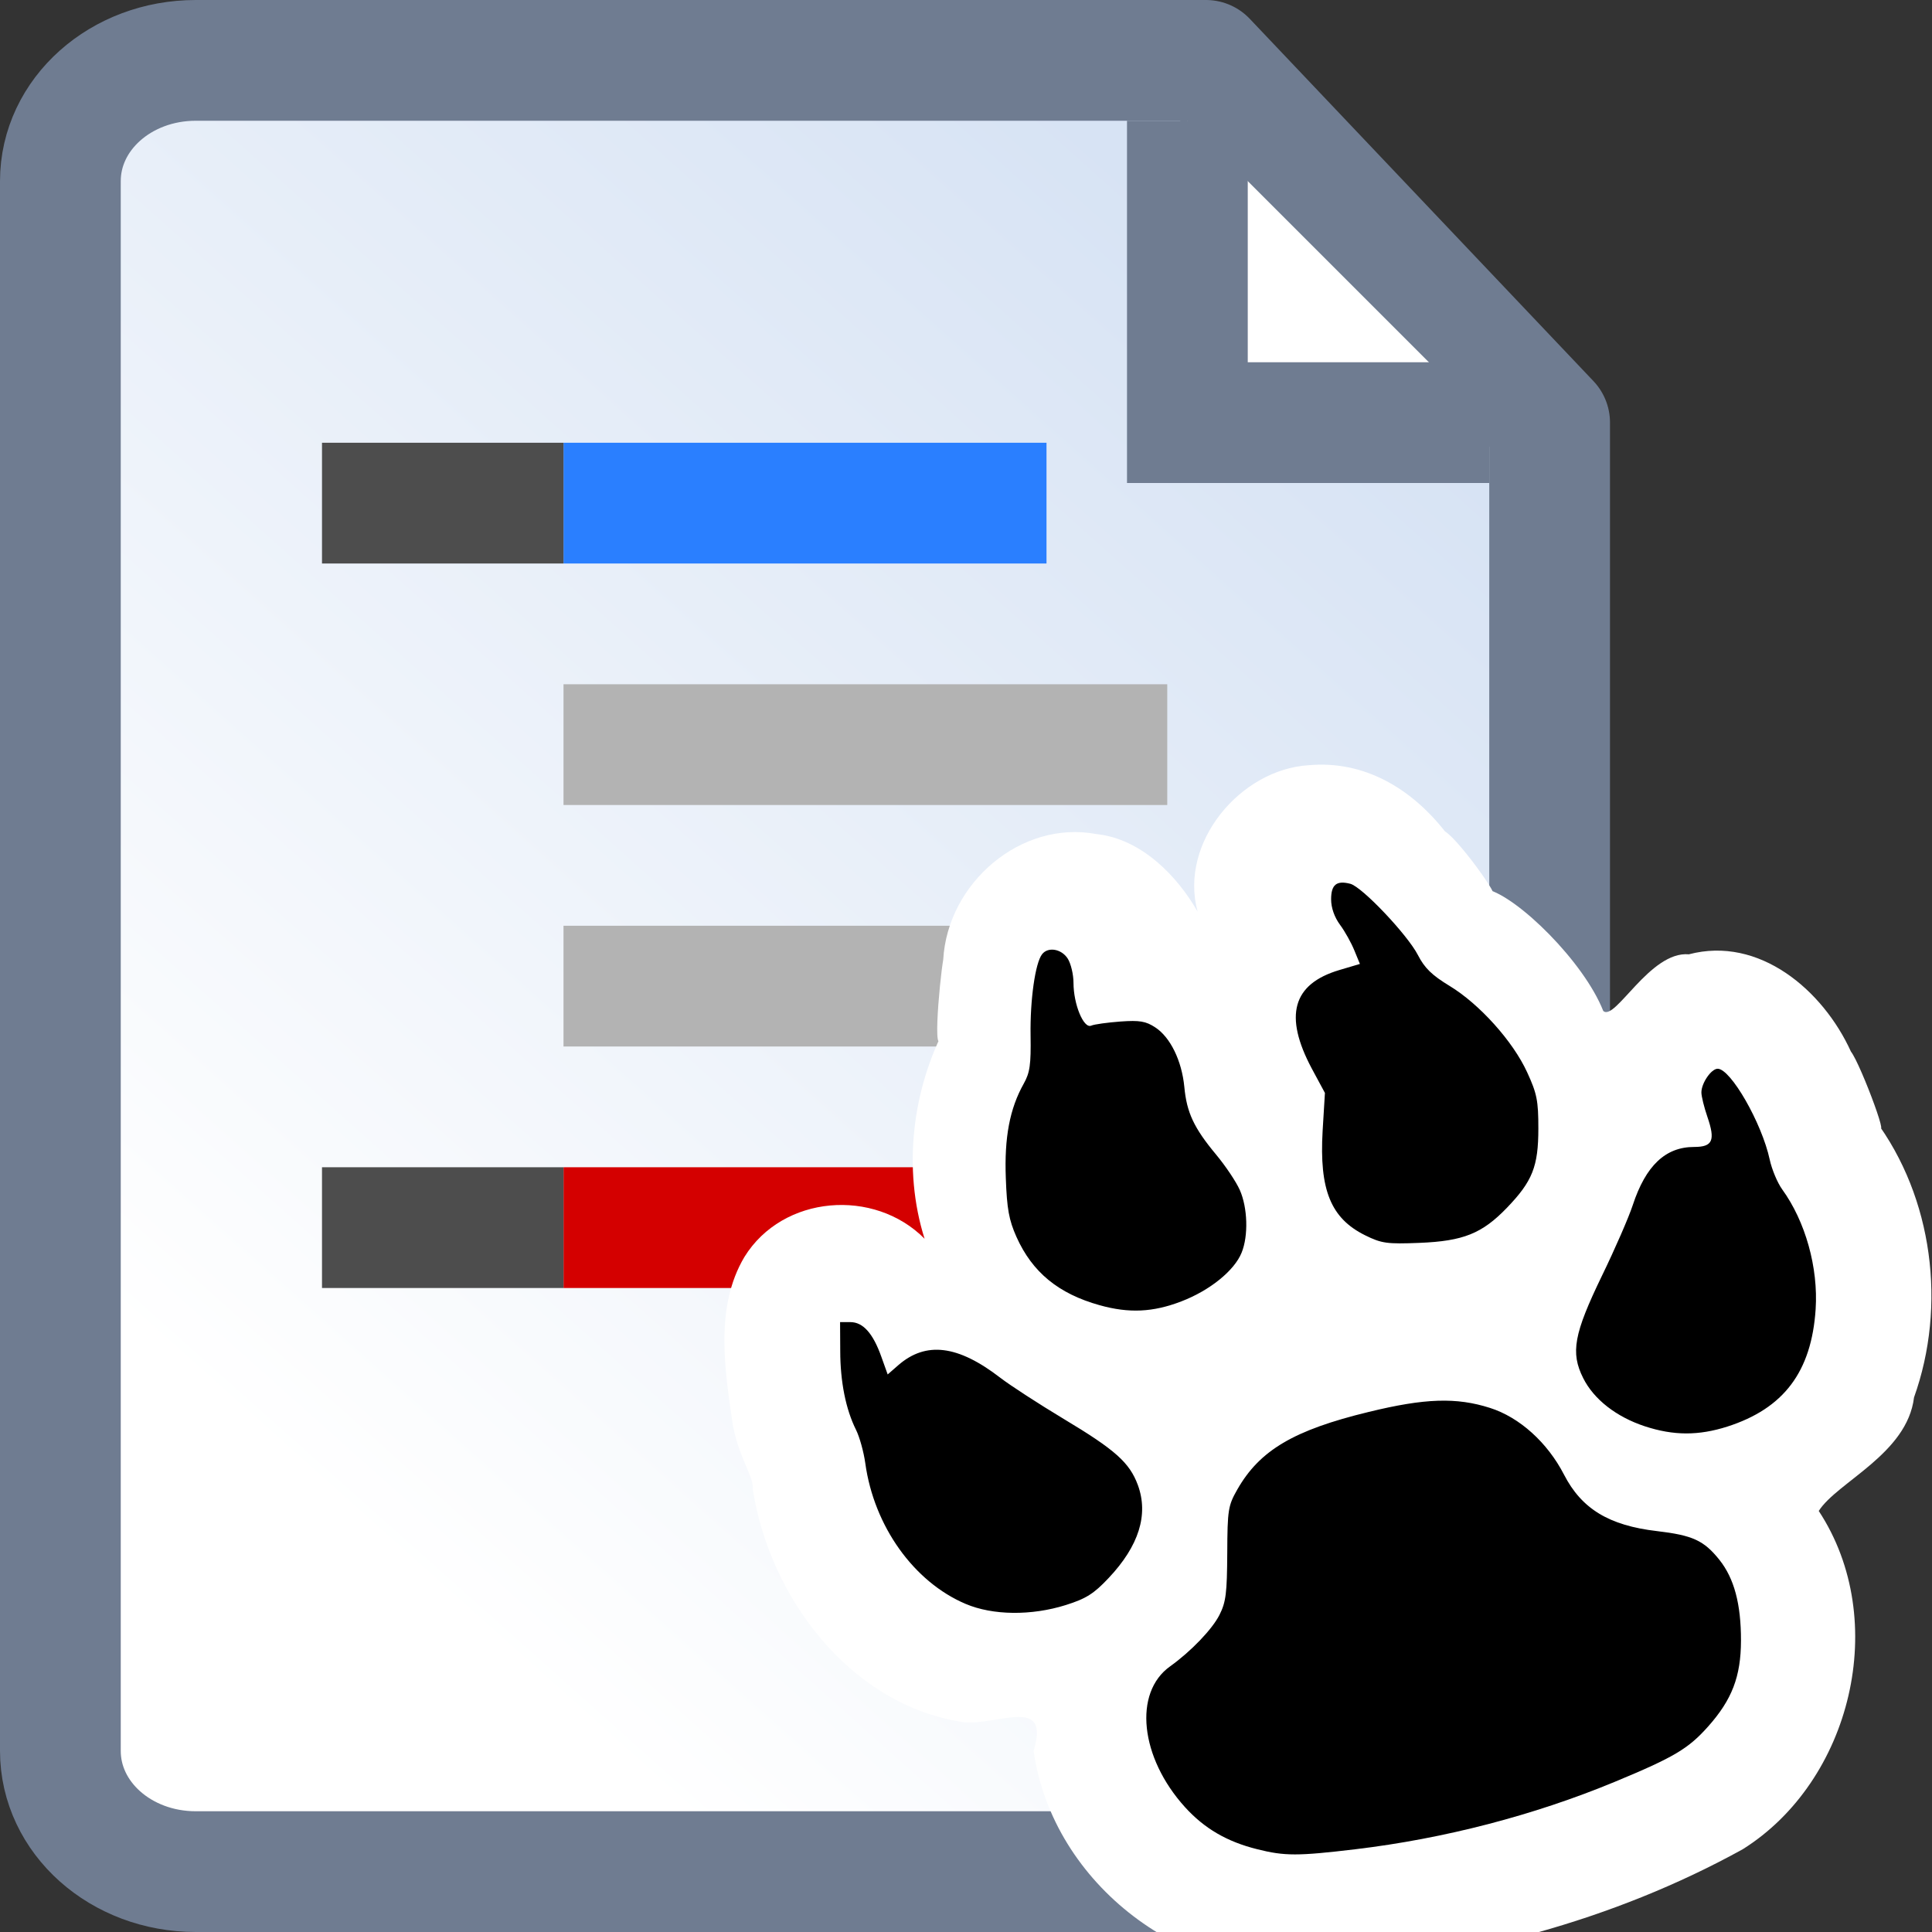 <?xml version="1.0" encoding="UTF-8" standalone="no"?>
<!-- Created with Inkscape (http://www.inkscape.org/) -->

<svg
   xmlns:dc="http://purl.org/dc/elements/1.1/"
   xmlns:cc="http://creativecommons.org/ns#"
   xmlns:rdf="http://www.w3.org/1999/02/22-rdf-syntax-ns#"
   xmlns:svg="http://www.w3.org/2000/svg"
   xmlns="http://www.w3.org/2000/svg"
   xmlns:xlink="http://www.w3.org/1999/xlink"
   xmlns:sodipodi="http://sodipodi.sourceforge.net/DTD/sodipodi-0.dtd"
   xmlns:inkscape="http://www.inkscape.org/namespaces/inkscape"
   width="48"
   height="48"
   id="svg2"
   sodipodi:version="0.32"
   inkscape:version="0.92.3 (2405546, 2018-03-11)"
   sodipodi:docname="LazarusSource_48.svg"
   inkscape:output_extension="org.inkscape.output.svg.inkscape"
   version="1.0"
   inkscape:export-filename="LazarusSource_48.png"
   inkscape:export-xdpi="96"
   inkscape:export-ydpi="96">
  <rect width="100%" height="100%" fill="#333333" stroke="none"/>
  <defs
     id="defs4">
    <linearGradient
       inkscape:collect="always"
       id="linearGradient842">
      <stop
         style="stop-color:#d7e3f4;stop-opacity:1"
         offset="0"
         id="stop838" />
      <stop
         style="stop-color:#ffffff;stop-opacity:1"
         offset="1"
         id="stop840" />
    </linearGradient>
    <linearGradient
       inkscape:collect="always"
       xlink:href="#linearGradient842"
       id="linearGradient844"
       x1="12.5"
       y1="3.5"
       x2="4"
       y2="12"
       gradientUnits="userSpaceOnUse"
       gradientTransform="matrix(1.682,0,0,1.5,-1.455,205)" />
  </defs>
  <sodipodi:namedview
     id="base"
     pagecolor="#ffffff"
     bordercolor="#666666"
     borderopacity="1.0"
     inkscape:pageopacity="0.0"
     inkscape:pageshadow="2"
     inkscape:zoom="19.183676"
     inkscape:cx="24"
     inkscape:cy="23.500004"
     inkscape:document-units="px"
     inkscape:current-layer="layer1-2"
     showgrid="true"
     inkscape:window-width="1920"
     inkscape:window-height="1137"
     inkscape:window-x="-8"
     inkscape:window-y="-8"
     objecttolerance="10"
     gridtolerance="10"
     guidetolerance="10"
     inkscape:window-maximized="1"
     inkscape:snap-grids="true"
     inkscape:snap-bbox="true"
     inkscape:bbox-paths="true"
     inkscape:bbox-nodes="true"
     inkscape:snap-bbox-edge-midpoints="true"
     inkscape:snap-bbox-midpoints="true"
     inkscape:object-paths="true"
     inkscape:snap-intersection-paths="true"
     inkscape:object-nodes="true"
     inkscape:snap-smooth-nodes="true"
     inkscape:snap-midpoints="true"
     inkscape:snap-object-midpoints="true"
     inkscape:snap-center="true">
    <inkscape:grid
       type="xygrid"
       id="grid2379"
       visible="true"
       enabled="true"
       spacingx="0.5"
       spacingy="0.5"
       empspacing="2"
       snapvisiblegridlinesonly="true"
       originx="0"
       originy="0" />
  </sodipodi:namedview>
  <g
     inkscape:label="Ebene 1"
     inkscape:groupmode="layer"
     id="layer1"
     transform="translate(0,-181)">
    <g
       transform="matrix(2,0,0,2,0,-229)"
       id="layer1-2"
       inkscape:label="Ebene 1">
      <g
         id="layer1-6"
         inkscape:label="Ebene 1">
        <g
           transform="translate(-2)"
           id="g880">
          <path
             style="opacity:1;fill:url(#linearGradient844);fill-opacity:1;fill-rule:evenodd;stroke:#6f7c91;stroke-width:1.5;stroke-linecap:round;stroke-linejoin:round;stroke-miterlimit:4;stroke-dasharray:none;stroke-dashoffset:0;stroke-opacity:1;paint-order:normal"
             d="M 4.432,205.75 H 16.981 l 4.269,4.5 v 16.5 c 0,0.831 -0.75,1.5 -1.682,1.5 H 4.432 C 3.5,228.25 2.75,227.581 2.75,226.75 v -19.5 c 0,-0.831 0.75,-1.5 1.682,-1.5 z"
             id="rect845-1"
             inkscape:connector-curvature="0"
             sodipodi:nodetypes="sccssssss" />
          <path
             style="fill:#ffffff;fill-rule:evenodd;stroke:#6f7c91;stroke-width:1.5px;stroke-linecap:butt;stroke-linejoin:miter;stroke-opacity:1"
             d="m 16.75,206.5 v 3.75 h 3.75"
             id="path848-5"
             inkscape:connector-curvature="0"
             sodipodi:nodetypes="ccc" />
        </g>
        <g
           transform="translate(0,-2)"
           id="g877">
          <path
             style="color:#000000;font-style:normal;font-variant:normal;font-weight:normal;font-stretch:normal;font-size:medium;line-height:normal;font-family:sans-serif;font-variant-ligatures:normal;font-variant-position:normal;font-variant-caps:normal;font-variant-numeric:normal;font-variant-alternates:normal;font-feature-settings:normal;text-indent:0;text-align:start;text-decoration:none;text-decoration-line:none;text-decoration-style:solid;text-decoration-color:#000000;letter-spacing:normal;word-spacing:normal;text-transform:none;writing-mode:lr-tb;direction:ltr;text-orientation:mixed;dominant-baseline:auto;baseline-shift:baseline;text-anchor:start;white-space:normal;shape-padding:0;clip-rule:nonzero;display:inline;overflow:visible;visibility:visible;opacity:1;isolation:auto;mix-blend-mode:normal;color-interpolation:sRGB;color-interpolation-filters:linearRGB;solid-color:#000000;solid-opacity:1;vector-effect:none;fill:#d40000;fill-opacity:1;fill-rule:evenodd;stroke:none;stroke-width:1.604px;stroke-linecap:butt;stroke-linejoin:miter;stroke-miterlimit:4;stroke-dasharray:none;stroke-dashoffset:0;stroke-opacity:1;color-rendering:auto;image-rendering:auto;shape-rendering:auto;text-rendering:auto;enable-background:accumulate"
             d="m 7,221.5 v 1.5 h 6 v -1.5 z"
             id="path833"
             inkscape:connector-curvature="0"
             sodipodi:nodetypes="ccccc" />
          <path
             style="color:#000000;font-style:normal;font-variant:normal;font-weight:normal;font-stretch:normal;font-size:medium;line-height:normal;font-family:sans-serif;font-variant-ligatures:normal;font-variant-position:normal;font-variant-caps:normal;font-variant-numeric:normal;font-variant-alternates:normal;font-feature-settings:normal;text-indent:0;text-align:start;text-decoration:none;text-decoration-line:none;text-decoration-style:solid;text-decoration-color:#000000;letter-spacing:normal;word-spacing:normal;text-transform:none;writing-mode:lr-tb;direction:ltr;text-orientation:mixed;dominant-baseline:auto;baseline-shift:baseline;text-anchor:start;white-space:normal;shape-padding:0;clip-rule:nonzero;display:inline;overflow:visible;visibility:visible;opacity:1;isolation:auto;mix-blend-mode:normal;color-interpolation:sRGB;color-interpolation-filters:linearRGB;solid-color:#000000;solid-opacity:1;vector-effect:none;fill:#b3b3b3;fill-opacity:1;fill-rule:evenodd;stroke:none;stroke-width:1.732px;stroke-linecap:butt;stroke-linejoin:miter;stroke-miterlimit:4;stroke-dasharray:none;stroke-dashoffset:0;stroke-opacity:1;color-rendering:auto;image-rendering:auto;shape-rendering:auto;text-rendering:auto;enable-background:accumulate"
             d="m 7,218.5 v 1.5 h 7.5 v -1.5 z"
             id="path836"
             inkscape:connector-curvature="0"
             sodipodi:nodetypes="ccccc" />
          <path
             sodipodi:nodetypes="ccccc"
             inkscape:connector-curvature="0"
             id="path838"
             d="m 7,215.5 v 1.5 h 7.5 v -1.5 z"
             style="color:#000000;font-style:normal;font-variant:normal;font-weight:normal;font-stretch:normal;font-size:medium;line-height:normal;font-family:sans-serif;font-variant-ligatures:normal;font-variant-position:normal;font-variant-caps:normal;font-variant-numeric:normal;font-variant-alternates:normal;font-feature-settings:normal;text-indent:0;text-align:start;text-decoration:none;text-decoration-line:none;text-decoration-style:solid;text-decoration-color:#000000;letter-spacing:normal;word-spacing:normal;text-transform:none;writing-mode:lr-tb;direction:ltr;text-orientation:mixed;dominant-baseline:auto;baseline-shift:baseline;text-anchor:start;white-space:normal;shape-padding:0;clip-rule:nonzero;display:inline;overflow:visible;visibility:visible;opacity:1;isolation:auto;mix-blend-mode:normal;color-interpolation:sRGB;color-interpolation-filters:linearRGB;solid-color:#000000;solid-opacity:1;vector-effect:none;fill:#b3b3b3;fill-opacity:1;fill-rule:evenodd;stroke:none;stroke-width:1.732px;stroke-linecap:butt;stroke-linejoin:miter;stroke-miterlimit:4;stroke-dasharray:none;stroke-dashoffset:0;stroke-opacity:1;color-rendering:auto;image-rendering:auto;shape-rendering:auto;text-rendering:auto;enable-background:accumulate" />
          <path
             style="color:#000000;font-style:normal;font-variant:normal;font-weight:normal;font-stretch:normal;font-size:medium;line-height:normal;font-family:sans-serif;font-variant-ligatures:normal;font-variant-position:normal;font-variant-caps:normal;font-variant-numeric:normal;font-variant-alternates:normal;font-feature-settings:normal;text-indent:0;text-align:start;text-decoration:none;text-decoration-line:none;text-decoration-style:solid;text-decoration-color:#000000;letter-spacing:normal;word-spacing:normal;text-transform:none;writing-mode:lr-tb;direction:ltr;text-orientation:mixed;dominant-baseline:auto;baseline-shift:baseline;text-anchor:start;white-space:normal;shape-padding:0;clip-rule:nonzero;display:inline;overflow:visible;visibility:visible;opacity:1;isolation:auto;mix-blend-mode:normal;color-interpolation:sRGB;color-interpolation-filters:linearRGB;solid-color:#000000;solid-opacity:1;vector-effect:none;fill:#2a7fff;fill-opacity:1;fill-rule:evenodd;stroke:none;stroke-width:1.464px;stroke-linecap:butt;stroke-linejoin:miter;stroke-miterlimit:4;stroke-dasharray:none;stroke-dashoffset:0;stroke-opacity:1;color-rendering:auto;image-rendering:auto;shape-rendering:auto;text-rendering:auto;enable-background:accumulate"
             d="m 7,212.5 v 1.5 h 6 v -1.5 z"
             id="path839"
             inkscape:connector-curvature="0"
             sodipodi:nodetypes="ccccc" />
          <path
             style="color:#000000;font-style:normal;font-variant:normal;font-weight:normal;font-stretch:normal;font-size:medium;line-height:normal;font-family:sans-serif;font-variant-ligatures:normal;font-variant-position:normal;font-variant-caps:normal;font-variant-numeric:normal;font-variant-alternates:normal;font-feature-settings:normal;text-indent:0;text-align:start;text-decoration:none;text-decoration-line:none;text-decoration-style:solid;text-decoration-color:#000000;letter-spacing:normal;word-spacing:normal;text-transform:none;writing-mode:lr-tb;direction:ltr;text-orientation:mixed;dominant-baseline:auto;baseline-shift:baseline;text-anchor:start;white-space:normal;shape-padding:0;clip-rule:nonzero;display:inline;overflow:visible;visibility:visible;opacity:1;isolation:auto;mix-blend-mode:normal;color-interpolation:sRGB;color-interpolation-filters:linearRGB;solid-color:#000000;solid-opacity:1;vector-effect:none;fill:#4d4d4d;fill-opacity:1;fill-rule:evenodd;stroke:none;stroke-width:1.369px;stroke-linecap:butt;stroke-linejoin:miter;stroke-miterlimit:4;stroke-dasharray:none;stroke-dashoffset:0;stroke-opacity:1;color-rendering:auto;image-rendering:auto;shape-rendering:auto;text-rendering:auto;enable-background:accumulate"
             d="m 4,212.5 v 1.5 h 3 v -1.5 z"
             id="path866"
             inkscape:connector-curvature="0"
             sodipodi:nodetypes="ccccc" />
          <path
             sodipodi:nodetypes="ccccc"
             inkscape:connector-curvature="0"
             id="path868"
             d="m 4,221.5 v 1.5 h 3 v -1.5 z"
             style="color:#000000;font-style:normal;font-variant:normal;font-weight:normal;font-stretch:normal;font-size:medium;line-height:normal;font-family:sans-serif;font-variant-ligatures:normal;font-variant-position:normal;font-variant-caps:normal;font-variant-numeric:normal;font-variant-alternates:normal;font-feature-settings:normal;text-indent:0;text-align:start;text-decoration:none;text-decoration-line:none;text-decoration-style:solid;text-decoration-color:#000000;letter-spacing:normal;word-spacing:normal;text-transform:none;writing-mode:lr-tb;direction:ltr;text-orientation:mixed;dominant-baseline:auto;baseline-shift:baseline;text-anchor:start;white-space:normal;shape-padding:0;clip-rule:nonzero;display:inline;overflow:visible;visibility:visible;opacity:1;isolation:auto;mix-blend-mode:normal;color-interpolation:sRGB;color-interpolation-filters:linearRGB;solid-color:#000000;solid-opacity:1;vector-effect:none;fill:#4d4d4d;fill-opacity:1;fill-rule:evenodd;stroke:none;stroke-width:1.369px;stroke-linecap:butt;stroke-linejoin:miter;stroke-miterlimit:4;stroke-dasharray:none;stroke-dashoffset:0;stroke-opacity:1;color-rendering:auto;image-rendering:auto;shape-rendering:auto;text-rendering:auto;enable-background:accumulate" />
        </g>
        <g
           transform="matrix(1.398,0,0,1.425,1.629,206.694)"
           id="g902">
          <g
             style="fill:#ffffff;stroke-width:1.418;stroke-miterlimit:4;stroke-dasharray:none"
             id="g840"
             transform="matrix(0.705,0,0,0.705,4.996,5.351)">
            <path
               style="fill:#ffffff;fill-opacity:1;stroke:none;stroke-width:1.418;stroke-miterlimit:4;stroke-dasharray:none;stroke-opacity:1"
               d="M 7.752,0.186 C 6.894,0.239 6.119,1.142 6.355,1.996 6.104,1.563 5.65,1.095 5.078,1.037 4.131,0.862 3.203,1.641 3.149,2.591 3.103,2.847 2.986,4.092 3.188,3.4 2.757,4.195 2.636,5.175 2.914,6.041 2.281,5.413 1.128,5.498 0.644,6.265 0.265,6.889 0.397,7.672 0.499,8.356 c 0.083,0.41 0.266,0.633 0.25,0.784 0.212,1.331 1.211,2.631 2.584,2.867 0.416,0.104 1.185,-0.363 0.955,0.366 0.241,1.664 1.924,2.886 3.576,2.712 1.859,-0.13 3.72,-0.606 5.362,-1.495 1.369,-0.843 1.865,-2.83 0.958,-4.183 0.232,-0.358 1.115,-0.705 1.201,-1.404 0.413,-1.133 0.239,-2.472 -0.495,-3.437 C 15.151,5.037 14.715,3.883 14.59,3.727 14.236,2.964 13.432,2.295 12.547,2.524 12.056,2.481 11.616,3.359 11.468,3.224 11.222,2.613 10.39,1.815 10.005,1.721 10.308,2.019 9.67,1.121 9.473,1.004 9.047,0.473 8.455,0.123 7.752,0.186 Z"
               id="path838-2"
               inkscape:connector-curvature="0" />
          </g>
          <path
             transform="matrix(0.705,0,0,0.705,4.996,5.351)"
             style="fill:#000000;fill-opacity:1;stroke:none;stroke-width:1.418;stroke-miterlimit:4;stroke-dasharray:none;stroke-opacity:1"
             d="M 8.28,1.652 C 8.107,1.608 8.038,1.662 8.038,1.844 c 0,0.105 0.042,0.222 0.113,0.316 0.062,0.082 0.142,0.224 0.18,0.316 L 8.401,2.643 8.14,2.719 C 7.552,2.891 7.44,3.284 7.794,3.936 L 7.96,4.238 7.931,4.707 c -0.043,0.73 0.103,1.081 0.535,1.291 0.208,0.101 0.277,0.11 0.686,0.094 0.552,-0.022 0.789,-0.115 1.102,-0.434 0.322,-0.328 0.396,-0.511 0.396,-0.98 0,-0.343 -0.017,-0.431 -0.141,-0.695 C 10.33,3.599 9.907,3.138 9.53,2.914 9.31,2.783 9.216,2.694 9.132,2.533 9.001,2.283 8.429,1.69 8.28,1.652 Z M 4.395,2.523 c -0.086,0.108 -0.152,0.564 -0.145,1.002 0.006,0.366 -0.009,0.463 -0.086,0.598 C 3.987,4.432 3.918,4.79 3.938,5.293 3.952,5.672 3.977,5.808 4.072,6.018 4.272,6.456 4.602,6.721 5.121,6.863 5.49,6.964 5.791,6.951 6.149,6.816 6.509,6.681 6.819,6.435 6.91,6.213 6.997,6.004 6.986,5.657 6.887,5.438 6.841,5.336 6.706,5.139 6.588,5 6.308,4.67 6.218,4.48 6.188,4.164 6.156,3.839 6.011,3.549 5.822,3.428 5.703,3.351 5.625,3.338 5.383,3.355 5.221,3.367 5.054,3.389 5.014,3.406 4.919,3.446 4.791,3.142 4.791,2.877 4.791,2.775 4.759,2.641 4.719,2.578 4.64,2.456 4.47,2.428 4.395,2.523 Z m 8.515,1.416 c -0.081,0 -0.205,0.178 -0.205,0.293 0,0.048 0.034,0.183 0.076,0.303 0.102,0.291 0.066,0.371 -0.168,0.371 -0.36,0 -0.609,0.23 -0.773,0.719 -0.05,0.15 -0.224,0.542 -0.387,0.871 -0.356,0.721 -0.399,0.953 -0.238,1.268 0.134,0.263 0.418,0.48 0.777,0.596 0.363,0.117 0.677,0.117 1.039,0.004 C 13.744,8.14 14.093,7.685 14.145,6.912 14.179,6.399 14.017,5.828 13.723,5.43 13.664,5.35 13.593,5.185 13.566,5.062 13.468,4.613 13.075,3.939 12.91,3.939 Z m -11.061,3.133 0.002,0.357 c 5.738e-4,0.379 0.069,0.719 0.199,0.975 0.044,0.086 0.097,0.272 0.117,0.414 0.11,0.778 0.611,1.466 1.264,1.738 0.342,0.143 0.83,0.148 1.264,0.014 0.255,-0.079 0.352,-0.139 0.539,-0.334 C 5.616,9.839 5.739,9.452 5.602,9.086 5.497,8.809 5.319,8.652 4.666,8.268 4.354,8.084 3.996,7.856 3.871,7.762 3.334,7.355 2.931,7.307 2.582,7.605 L 2.449,7.719 2.369,7.5 C 2.264,7.21 2.138,7.072 1.979,7.072 Z M 10.041,8.133 C 9.617,8 9.22,8.013 8.514,8.182 7.567,8.407 7.137,8.657 6.855,9.143 6.741,9.34 6.731,9.39 6.729,9.93 c -0.003,0.491 -0.016,0.603 -0.098,0.762 -0.091,0.177 -0.358,0.451 -0.623,0.637 -0.464,0.325 -0.379,1.126 0.188,1.74 0.245,0.265 0.53,0.428 0.912,0.521 0.345,0.085 0.51,0.085 1.236,0 1.119,-0.131 2.253,-0.42 3.27,-0.834 0.75,-0.305 0.927,-0.41 1.176,-0.684 0.301,-0.332 0.413,-0.618 0.414,-1.062 5.4e-4,-0.452 -0.085,-0.769 -0.273,-1 C 12.736,9.772 12.596,9.708 12.145,9.656 11.541,9.587 11.195,9.381 10.973,8.957 10.765,8.561 10.413,8.249 10.041,8.133 Z"
             id="path834"
             inkscape:connector-curvature="0"
             sodipodi:nodetypes="csccccccccccscccccccccccsccccccsccsscsccccccccsccccccccsccccscccccccccscsccccc" />
        </g>
      </g>
    </g>
  </g>
</svg>
